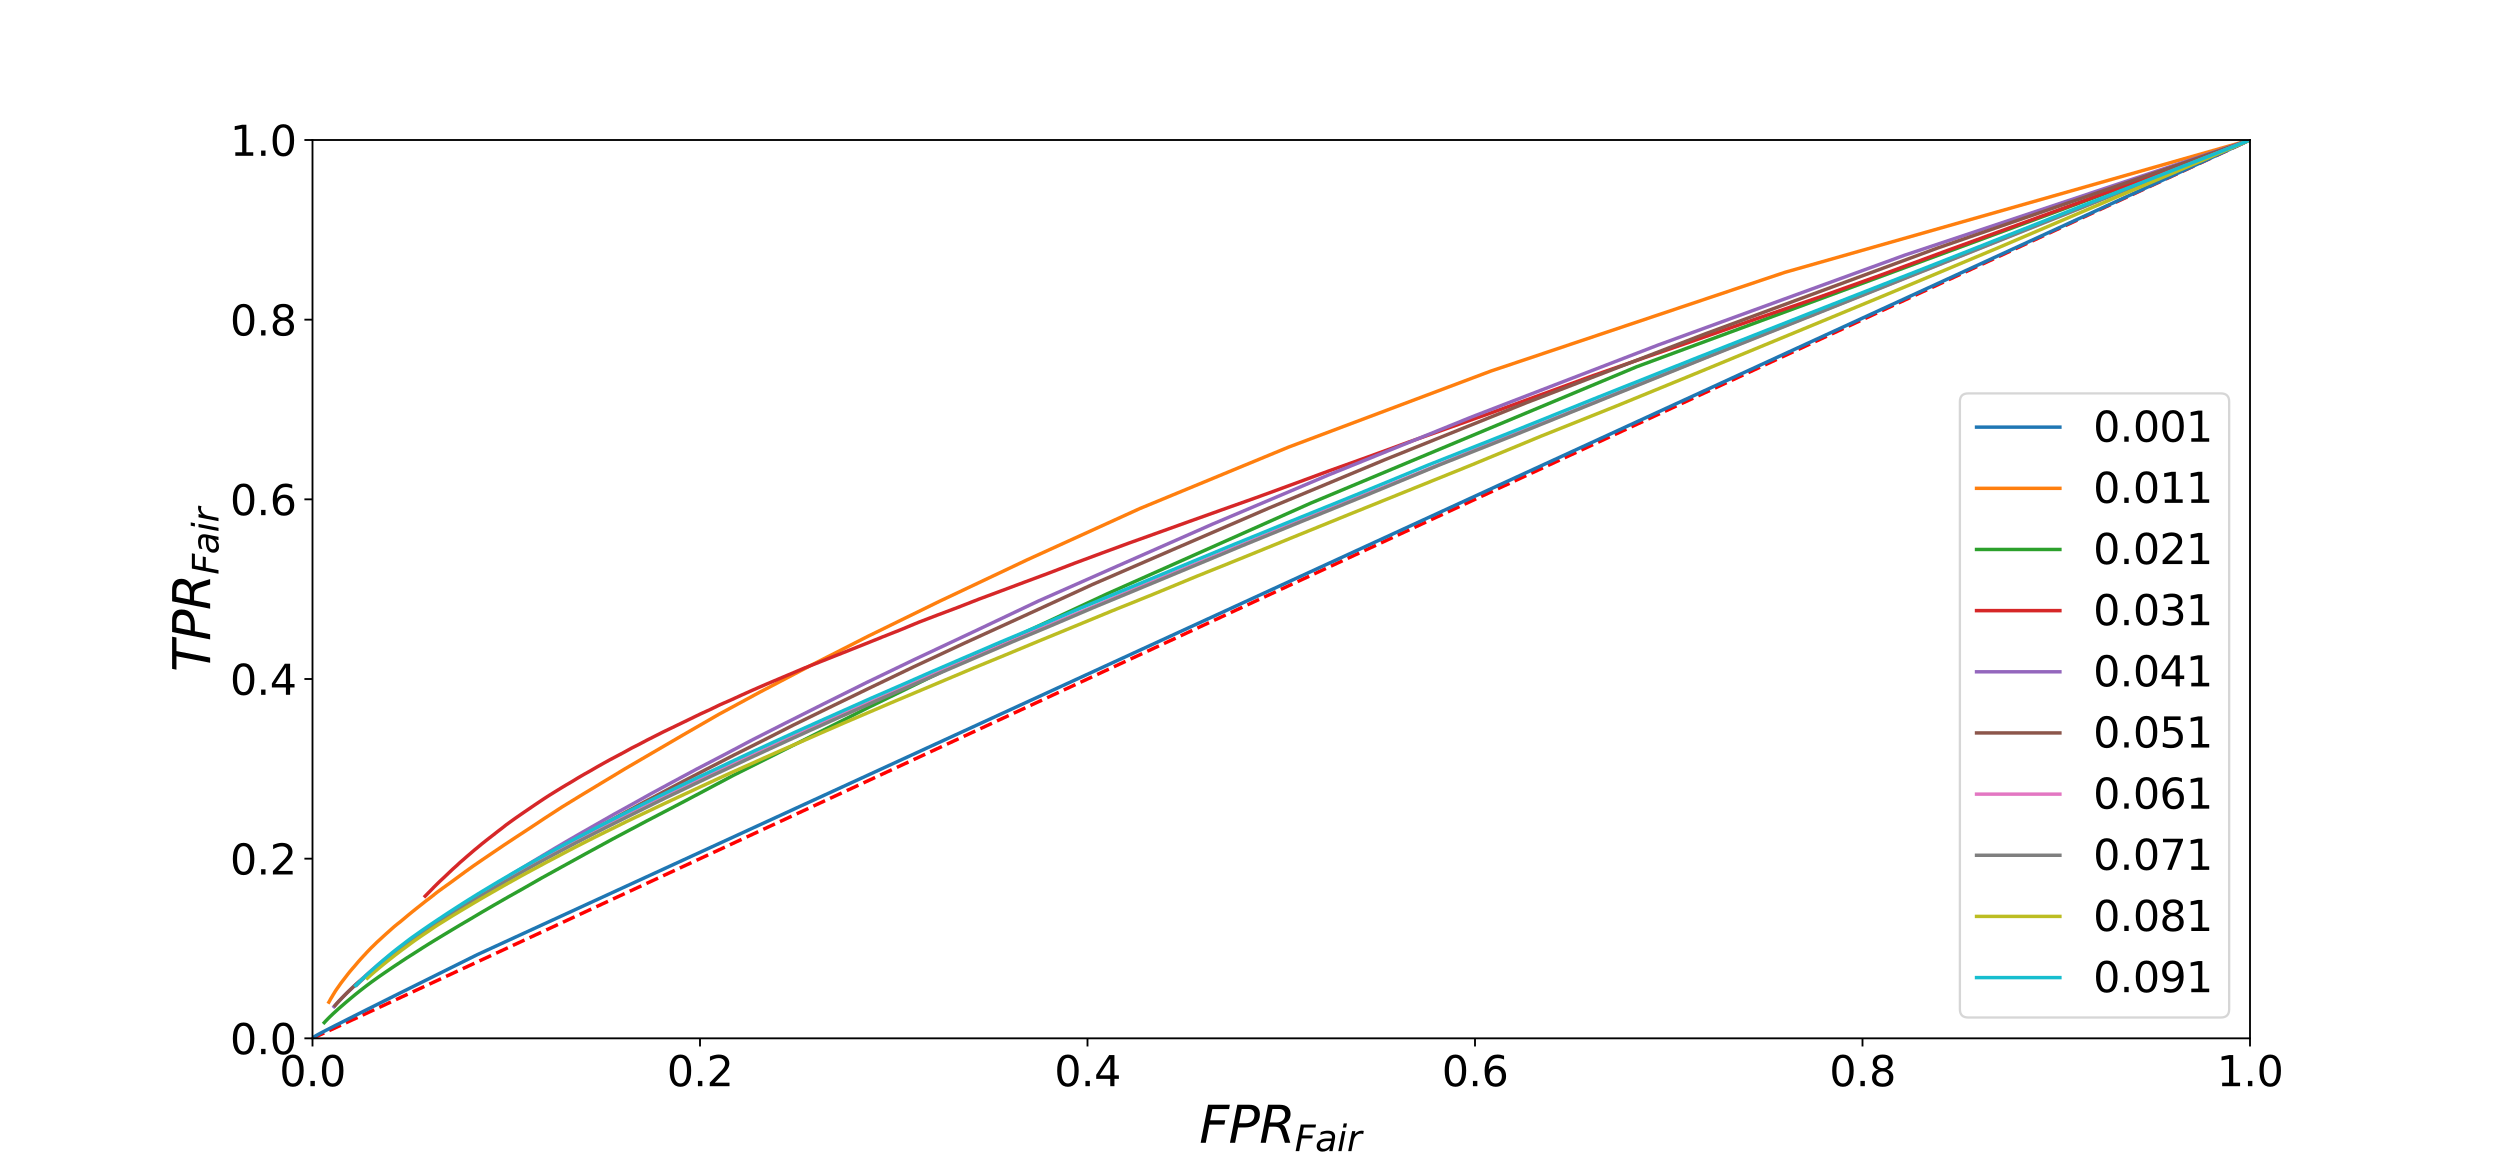 <?xml version="1.0" encoding="utf-8" standalone="no"?>
<!DOCTYPE svg PUBLIC "-//W3C//DTD SVG 1.1//EN"
  "http://www.w3.org/Graphics/SVG/1.1/DTD/svg11.dtd">
<svg height="504pt" version="1.1" viewBox="0 0 1080 504" width="1080pt" xmlns="http://www.w3.org/2000/svg" xmlns:xlink="http://www.w3.org/1999/xlink">
 <defs>
  <style type="text/css">*{stroke-linecap:butt;stroke-linejoin:round;}</style>
 </defs>
 <g id="figure_1">
  <g id="patch_1">
   <path d="M 0 504 
L 1080 504 
L 1080 0 
L 0 0 
z
" style="fill:#ffffff;"/>
  </g>
  <g id="axes_1">
   <g id="patch_2">
    <path d="M 135 448.56 
L 972 448.56 
L 972 60.48 
L 135 60.48 
z
" style="fill:#ffffff;"/>
   </g>
   <g id="matplotlib.axis_1">
    <g id="xtick_1">
     <g id="line2d_1">
      <defs>
       <path d="M 0 0 
L 0 3.5 
" id="me660eaca2d" style="stroke:#000000;stroke-width:0.8;"/>
      </defs>
      <g>
       <use style="stroke:#000000;stroke-width:0.8;" x="135" xlink:href="#me660eaca2d" y="448.56"/>
      </g>
     </g>
     <g id="text_1">
      <!-- 0.0 -->
      <g transform="translate(120.687 469.237)scale(0.18 -0.18)">
       <defs>
        <path d="M 2034 4250 
Q 1547 4250 1301 3770 
Q 1056 3291 1056 2328 
Q 1056 1369 1301 889 
Q 1547 409 2034 409 
Q 2525 409 2770 889 
Q 3016 1369 3016 2328 
Q 3016 3291 2770 3770 
Q 2525 4250 2034 4250 
z
M 2034 4750 
Q 2819 4750 3233 4129 
Q 3647 3509 3647 2328 
Q 3647 1150 3233 529 
Q 2819 -91 2034 -91 
Q 1250 -91 836 529 
Q 422 1150 422 2328 
Q 422 3509 836 4129 
Q 1250 4750 2034 4750 
z
" id="DejaVuSans-30" transform="scale(0.016)"/>
        <path d="M 684 794 
L 1344 794 
L 1344 0 
L 684 0 
L 684 794 
z
" id="DejaVuSans-2e" transform="scale(0.016)"/>
       </defs>
       <use xlink:href="#DejaVuSans-30"/>
       <use x="63.623" xlink:href="#DejaVuSans-2e"/>
       <use x="95.41" xlink:href="#DejaVuSans-30"/>
      </g>
     </g>
    </g>
    <g id="xtick_2">
     <g id="line2d_2">
      <g>
       <use style="stroke:#000000;stroke-width:0.8;" x="302.4" xlink:href="#me660eaca2d" y="448.56"/>
      </g>
     </g>
     <g id="text_2">
      <!-- 0.2 -->
      <g transform="translate(288.087 469.237)scale(0.18 -0.18)">
       <defs>
        <path d="M 1228 531 
L 3431 531 
L 3431 0 
L 469 0 
L 469 531 
Q 828 903 1448 1529 
Q 2069 2156 2228 2338 
Q 2531 2678 2651 2914 
Q 2772 3150 2772 3378 
Q 2772 3750 2511 3984 
Q 2250 4219 1831 4219 
Q 1534 4219 1204 4116 
Q 875 4013 500 3803 
L 500 4441 
Q 881 4594 1212 4672 
Q 1544 4750 1819 4750 
Q 2544 4750 2975 4387 
Q 3406 4025 3406 3419 
Q 3406 3131 3298 2873 
Q 3191 2616 2906 2266 
Q 2828 2175 2409 1742 
Q 1991 1309 1228 531 
z
" id="DejaVuSans-32" transform="scale(0.016)"/>
       </defs>
       <use xlink:href="#DejaVuSans-30"/>
       <use x="63.623" xlink:href="#DejaVuSans-2e"/>
       <use x="95.41" xlink:href="#DejaVuSans-32"/>
      </g>
     </g>
    </g>
    <g id="xtick_3">
     <g id="line2d_3">
      <g>
       <use style="stroke:#000000;stroke-width:0.8;" x="469.8" xlink:href="#me660eaca2d" y="448.56"/>
      </g>
     </g>
     <g id="text_3">
      <!-- 0.4 -->
      <g transform="translate(455.487 469.237)scale(0.18 -0.18)">
       <defs>
        <path d="M 2419 4116 
L 825 1625 
L 2419 1625 
L 2419 4116 
z
M 2253 4666 
L 3047 4666 
L 3047 1625 
L 3713 1625 
L 3713 1100 
L 3047 1100 
L 3047 0 
L 2419 0 
L 2419 1100 
L 313 1100 
L 313 1709 
L 2253 4666 
z
" id="DejaVuSans-34" transform="scale(0.016)"/>
       </defs>
       <use xlink:href="#DejaVuSans-30"/>
       <use x="63.623" xlink:href="#DejaVuSans-2e"/>
       <use x="95.41" xlink:href="#DejaVuSans-34"/>
      </g>
     </g>
    </g>
    <g id="xtick_4">
     <g id="line2d_4">
      <g>
       <use style="stroke:#000000;stroke-width:0.8;" x="637.2" xlink:href="#me660eaca2d" y="448.56"/>
      </g>
     </g>
     <g id="text_4">
      <!-- 0.6 -->
      <g transform="translate(622.887 469.237)scale(0.18 -0.18)">
       <defs>
        <path d="M 2113 2584 
Q 1688 2584 1439 2293 
Q 1191 2003 1191 1497 
Q 1191 994 1439 701 
Q 1688 409 2113 409 
Q 2538 409 2786 701 
Q 3034 994 3034 1497 
Q 3034 2003 2786 2293 
Q 2538 2584 2113 2584 
z
M 3366 4563 
L 3366 3988 
Q 3128 4100 2886 4159 
Q 2644 4219 2406 4219 
Q 1781 4219 1451 3797 
Q 1122 3375 1075 2522 
Q 1259 2794 1537 2939 
Q 1816 3084 2150 3084 
Q 2853 3084 3261 2657 
Q 3669 2231 3669 1497 
Q 3669 778 3244 343 
Q 2819 -91 2113 -91 
Q 1303 -91 875 529 
Q 447 1150 447 2328 
Q 447 3434 972 4092 
Q 1497 4750 2381 4750 
Q 2619 4750 2861 4703 
Q 3103 4656 3366 4563 
z
" id="DejaVuSans-36" transform="scale(0.016)"/>
       </defs>
       <use xlink:href="#DejaVuSans-30"/>
       <use x="63.623" xlink:href="#DejaVuSans-2e"/>
       <use x="95.41" xlink:href="#DejaVuSans-36"/>
      </g>
     </g>
    </g>
    <g id="xtick_5">
     <g id="line2d_5">
      <g>
       <use style="stroke:#000000;stroke-width:0.8;" x="804.6" xlink:href="#me660eaca2d" y="448.56"/>
      </g>
     </g>
     <g id="text_5">
      <!-- 0.8 -->
      <g transform="translate(790.287 469.237)scale(0.18 -0.18)">
       <defs>
        <path d="M 2034 2216 
Q 1584 2216 1326 1975 
Q 1069 1734 1069 1313 
Q 1069 891 1326 650 
Q 1584 409 2034 409 
Q 2484 409 2743 651 
Q 3003 894 3003 1313 
Q 3003 1734 2745 1975 
Q 2488 2216 2034 2216 
z
M 1403 2484 
Q 997 2584 770 2862 
Q 544 3141 544 3541 
Q 544 4100 942 4425 
Q 1341 4750 2034 4750 
Q 2731 4750 3128 4425 
Q 3525 4100 3525 3541 
Q 3525 3141 3298 2862 
Q 3072 2584 2669 2484 
Q 3125 2378 3379 2068 
Q 3634 1759 3634 1313 
Q 3634 634 3220 271 
Q 2806 -91 2034 -91 
Q 1263 -91 848 271 
Q 434 634 434 1313 
Q 434 1759 690 2068 
Q 947 2378 1403 2484 
z
M 1172 3481 
Q 1172 3119 1398 2916 
Q 1625 2713 2034 2713 
Q 2441 2713 2670 2916 
Q 2900 3119 2900 3481 
Q 2900 3844 2670 4047 
Q 2441 4250 2034 4250 
Q 1625 4250 1398 4047 
Q 1172 3844 1172 3481 
z
" id="DejaVuSans-38" transform="scale(0.016)"/>
       </defs>
       <use xlink:href="#DejaVuSans-30"/>
       <use x="63.623" xlink:href="#DejaVuSans-2e"/>
       <use x="95.41" xlink:href="#DejaVuSans-38"/>
      </g>
     </g>
    </g>
    <g id="xtick_6">
     <g id="line2d_6">
      <g>
       <use style="stroke:#000000;stroke-width:0.8;" x="972" xlink:href="#me660eaca2d" y="448.56"/>
      </g>
     </g>
     <g id="text_6">
      <!-- 1.0 -->
      <g transform="translate(957.687 469.237)scale(0.18 -0.18)">
       <defs>
        <path d="M 794 531 
L 1825 531 
L 1825 4091 
L 703 3866 
L 703 4441 
L 1819 4666 
L 2450 4666 
L 2450 531 
L 3481 531 
L 3481 0 
L 794 0 
L 794 531 
z
" id="DejaVuSans-31" transform="scale(0.016)"/>
       </defs>
       <use xlink:href="#DejaVuSans-31"/>
       <use x="63.623" xlink:href="#DejaVuSans-2e"/>
       <use x="95.41" xlink:href="#DejaVuSans-30"/>
      </g>
     </g>
    </g>
    <g id="text_7">
     <!-- $FPR_{Fair}$ -->
     <g transform="translate(518.08 493.697)scale(0.22 -0.22)">
      <defs>
       <path d="M 1081 4666 
L 3756 4666 
L 3653 4134 
L 1606 4134 
L 1338 2759 
L 3188 2759 
L 3084 2228 
L 1234 2228 
L 800 0 
L 172 0 
L 1081 4666 
z
" id="DejaVuSans-Oblique-46" transform="scale(0.016)"/>
       <path d="M 1081 4666 
L 2541 4666 
Q 3178 4666 3512 4369 
Q 3847 4072 3847 3500 
Q 3847 2731 3353 2303 
Q 2859 1875 1966 1875 
L 1172 1875 
L 806 0 
L 172 0 
L 1081 4666 
z
M 1613 4147 
L 1275 2394 
L 2069 2394 
Q 2606 2394 2893 2669 
Q 3181 2944 3181 3456 
Q 3181 3784 2986 3965 
Q 2791 4147 2438 4147 
L 1613 4147 
z
" id="DejaVuSans-Oblique-50" transform="scale(0.016)"/>
       <path d="M 1613 4147 
L 1294 2491 
L 2106 2491 
Q 2584 2491 2879 2755 
Q 3175 3019 3175 3444 
Q 3175 3784 2976 3965 
Q 2778 4147 2406 4147 
L 1613 4147 
z
M 2772 2241 
Q 2972 2194 3105 2009 
Q 3238 1825 3413 1275 
L 3809 0 
L 3144 0 
L 2778 1197 
Q 2638 1659 2453 1815 
Q 2269 1972 1888 1972 
L 1191 1972 
L 806 0 
L 172 0 
L 1081 4666 
L 2503 4666 
Q 3150 4666 3495 4373 
Q 3841 4081 3841 3531 
Q 3841 3044 3547 2687 
Q 3253 2331 2772 2241 
z
" id="DejaVuSans-Oblique-52" transform="scale(0.016)"/>
       <path d="M 3438 1997 
L 3047 0 
L 2472 0 
L 2578 531 
Q 2325 219 2001 64 
Q 1678 -91 1281 -91 
Q 834 -91 548 182 
Q 263 456 263 884 
Q 263 1497 752 1853 
Q 1241 2209 2100 2209 
L 2900 2209 
L 2931 2363 
Q 2938 2388 2941 2417 
Q 2944 2447 2944 2509 
Q 2944 2788 2717 2942 
Q 2491 3097 2081 3097 
Q 1800 3097 1504 3025 
Q 1209 2953 897 2809 
L 997 3341 
Q 1322 3463 1633 3523 
Q 1944 3584 2234 3584 
Q 2853 3584 3176 3315 
Q 3500 3047 3500 2534 
Q 3500 2431 3484 2292 
Q 3469 2153 3438 1997 
z
M 2816 1759 
L 2241 1759 
Q 1534 1759 1195 1570 
Q 856 1381 856 984 
Q 856 709 1029 553 
Q 1203 397 1509 397 
Q 1978 397 2328 733 
Q 2678 1069 2791 1631 
L 2816 1759 
z
" id="DejaVuSans-Oblique-61" transform="scale(0.016)"/>
       <path d="M 1172 4863 
L 1747 4863 
L 1606 4134 
L 1031 4134 
L 1172 4863 
z
M 909 3500 
L 1484 3500 
L 800 0 
L 225 0 
L 909 3500 
z
" id="DejaVuSans-Oblique-69" transform="scale(0.016)"/>
       <path d="M 2853 2969 
Q 2766 3016 2653 3041 
Q 2541 3066 2413 3066 
Q 1953 3066 1609 2717 
Q 1266 2369 1153 1784 
L 800 0 
L 225 0 
L 909 3500 
L 1484 3500 
L 1375 2956 
Q 1603 3259 1920 3421 
Q 2238 3584 2597 3584 
Q 2691 3584 2781 3573 
Q 2872 3563 2963 3538 
L 2853 2969 
z
" id="DejaVuSans-Oblique-72" transform="scale(0.016)"/>
      </defs>
      <use transform="translate(0 0.094)" xlink:href="#DejaVuSans-Oblique-46"/>
      <use transform="translate(57.52 0.094)" xlink:href="#DejaVuSans-Oblique-50"/>
      <use transform="translate(117.822 0.094)" xlink:href="#DejaVuSans-Oblique-52"/>
      <use transform="translate(187.305 -16.312)scale(0.7)" xlink:href="#DejaVuSans-Oblique-46"/>
      <use transform="translate(227.568 -16.312)scale(0.7)" xlink:href="#DejaVuSans-Oblique-61"/>
      <use transform="translate(270.464 -16.312)scale(0.7)" xlink:href="#DejaVuSans-Oblique-69"/>
      <use transform="translate(289.912 -16.312)scale(0.7)" xlink:href="#DejaVuSans-Oblique-72"/>
     </g>
    </g>
   </g>
   <g id="matplotlib.axis_2">
    <g id="ytick_1">
     <g id="line2d_7">
      <defs>
       <path d="M 0 0 
L -3.5 0 
" id="m55bb6b200e" style="stroke:#000000;stroke-width:0.8;"/>
      </defs>
      <g>
       <use style="stroke:#000000;stroke-width:0.8;" x="135" xlink:href="#m55bb6b200e" y="448.56"/>
      </g>
     </g>
     <g id="text_8">
      <!-- 0.0 -->
      <g transform="translate(99.374 455.399)scale(0.18 -0.18)">
       <use xlink:href="#DejaVuSans-30"/>
       <use x="63.623" xlink:href="#DejaVuSans-2e"/>
       <use x="95.41" xlink:href="#DejaVuSans-30"/>
      </g>
     </g>
    </g>
    <g id="ytick_2">
     <g id="line2d_8">
      <g>
       <use style="stroke:#000000;stroke-width:0.8;" x="135" xlink:href="#m55bb6b200e" y="370.944"/>
      </g>
     </g>
     <g id="text_9">
      <!-- 0.2 -->
      <g transform="translate(99.374 377.783)scale(0.18 -0.18)">
       <use xlink:href="#DejaVuSans-30"/>
       <use x="63.623" xlink:href="#DejaVuSans-2e"/>
       <use x="95.41" xlink:href="#DejaVuSans-32"/>
      </g>
     </g>
    </g>
    <g id="ytick_3">
     <g id="line2d_9">
      <g>
       <use style="stroke:#000000;stroke-width:0.8;" x="135" xlink:href="#m55bb6b200e" y="293.328"/>
      </g>
     </g>
     <g id="text_10">
      <!-- 0.4 -->
      <g transform="translate(99.374 300.167)scale(0.18 -0.18)">
       <use xlink:href="#DejaVuSans-30"/>
       <use x="63.623" xlink:href="#DejaVuSans-2e"/>
       <use x="95.41" xlink:href="#DejaVuSans-34"/>
      </g>
     </g>
    </g>
    <g id="ytick_4">
     <g id="line2d_10">
      <g>
       <use style="stroke:#000000;stroke-width:0.8;" x="135" xlink:href="#m55bb6b200e" y="215.712"/>
      </g>
     </g>
     <g id="text_11">
      <!-- 0.6 -->
      <g transform="translate(99.374 222.551)scale(0.18 -0.18)">
       <use xlink:href="#DejaVuSans-30"/>
       <use x="63.623" xlink:href="#DejaVuSans-2e"/>
       <use x="95.41" xlink:href="#DejaVuSans-36"/>
      </g>
     </g>
    </g>
    <g id="ytick_5">
     <g id="line2d_11">
      <g>
       <use style="stroke:#000000;stroke-width:0.8;" x="135" xlink:href="#m55bb6b200e" y="138.096"/>
      </g>
     </g>
     <g id="text_12">
      <!-- 0.8 -->
      <g transform="translate(99.374 144.935)scale(0.18 -0.18)">
       <use xlink:href="#DejaVuSans-30"/>
       <use x="63.623" xlink:href="#DejaVuSans-2e"/>
       <use x="95.41" xlink:href="#DejaVuSans-38"/>
      </g>
     </g>
    </g>
    <g id="ytick_6">
     <g id="line2d_12">
      <g>
       <use style="stroke:#000000;stroke-width:0.8;" x="135" xlink:href="#m55bb6b200e" y="60.48"/>
      </g>
     </g>
     <g id="text_13">
      <!-- 1.0 -->
      <g transform="translate(99.374 67.319)scale(0.18 -0.18)">
       <use xlink:href="#DejaVuSans-31"/>
       <use x="63.623" xlink:href="#DejaVuSans-2e"/>
       <use x="95.41" xlink:href="#DejaVuSans-30"/>
      </g>
     </g>
    </g>
    <g id="text_14">
     <!-- $TPR_{Fair}$ -->
     <g transform="translate(90.799 290.27)rotate(-90)scale(0.22 -0.22)">
      <defs>
       <path d="M 378 4666 
L 4325 4666 
L 4225 4134 
L 2559 4134 
L 1759 0 
L 1125 0 
L 1925 4134 
L 275 4134 
L 378 4666 
z
" id="DejaVuSans-Oblique-54" transform="scale(0.016)"/>
      </defs>
      <use transform="translate(0 0.094)" xlink:href="#DejaVuSans-Oblique-54"/>
      <use transform="translate(61.084 0.094)" xlink:href="#DejaVuSans-Oblique-50"/>
      <use transform="translate(121.387 0.094)" xlink:href="#DejaVuSans-Oblique-52"/>
      <use transform="translate(190.869 -16.312)scale(0.7)" xlink:href="#DejaVuSans-Oblique-46"/>
      <use transform="translate(231.133 -16.312)scale(0.7)" xlink:href="#DejaVuSans-Oblique-61"/>
      <use transform="translate(274.028 -16.312)scale(0.7)" xlink:href="#DejaVuSans-Oblique-69"/>
      <use transform="translate(293.477 -16.312)scale(0.7)" xlink:href="#DejaVuSans-Oblique-72"/>
     </g>
    </g>
   </g>
   <g id="line2d_13">
    <path clip-path="url(#p2a96c76894)" d="M 135 448.56 
L 972 60.48 
" style="fill:none;stroke:#ff0000;stroke-dasharray:5.55,2.4;stroke-dashoffset:0;stroke-width:1.5;"/>
   </g>
   <g id="line2d_14">
    <path clip-path="url(#p2a96c76894)" d="M 972 60.48 
L 206.267 412.37 
L 171.493 429.642 
L 159.243 435.767 
L 152.967 438.922 
L 149.15 440.856 
L 146.611 442.155 
L 144.779 443.056 
L 143.414 443.773 
L 142.359 444.312 
L 141.505 444.75 
L 140.802 445.114 
L 140.221 445.42 
L 139.727 445.669 
L 139.313 445.884 
L 138.958 446.071 
L 138.648 446.236 
L 138.371 446.392 
L 138.125 446.52 
L 137.912 446.636 
L 137.718 446.738 
L 137.546 446.831 
L 137.39 446.915 
L 137.25 446.996 
L 137.126 447.065 
L 137.011 447.133 
L 136.906 447.191 
L 136.808 447.246 
L 136.717 447.297 
L 136.637 447.345 
L 136.558 447.39 
L 136.488 447.433 
L 136.422 447.474 
L 136.359 447.512 
L 136.301 447.546 
L 136.247 447.578 
L 136.197 447.607 
L 136.149 447.636 
L 136.107 447.663 
L 136.067 447.689 
L 136.029 447.714 
L 135.991 447.739 
L 135.958 447.76 
L 135.926 447.784 
L 135.896 447.808 
L 135.867 447.828 
L 135.838 447.847 
L 135.812 447.865 
L 135.787 447.882 
L 135.764 447.901 
L 135.742 447.918 
L 135.72 447.934 
L 135.699 447.954 
L 135.68 447.968 
L 135.662 447.982 
L 135.644 447.996 
L 135.628 448.011 
L 135.612 448.023 
L 135.597 448.036 
L 135.581 448.046 
L 135.565 448.057 
L 135.551 448.068 
L 135.537 448.078 
L 135.524 448.088 
L 135.511 448.099 
L 135.5 448.107 
L 135.489 448.118 
L 135.477 448.128 
L 135.465 448.136 
L 135.455 448.143 
L 135.446 448.151 
L 135.436 448.159 
L 135.426 448.168 
L 135.415 448.175 
L 135.407 448.183 
L 135.398 448.19 
L 135.387 448.197 
L 135.378 448.203 
L 135.369 448.21 
L 135.36 448.217 
L 135.351 448.224 
L 135.341 448.231 
L 135.331 448.236 
L 135.321 448.242 
L 135.312 448.247 
L 135.302 448.254 
L 135.295 448.259 
L 135.288 448.264 
L 135.28 448.271 
L 135.273 448.276 
L 135.265 448.282 
L 135.257 448.288 
L 135.25 448.295 
L 135.242 448.3 
L 135.237 448.305 
L 135.231 448.31 
L 135.224 448.315 
L 135.218 448.322 
L 135.212 448.328 
L 135.206 448.335 
L 135.201 448.34 
" style="fill:none;stroke:#1f77b4;stroke-linecap:square;stroke-width:1.5;"/>
   </g>
   <g id="line2d_15">
    <path clip-path="url(#p2a96c76894)" d="M 972 60.48 
L 771.066 117.651 
L 644.084 160.293 
L 556.658 193.153 
L 492.421 219.689 
L 443.762 241.827 
L 405.729 259.825 
L 374.933 274.892 
L 349.647 287.779 
L 328.407 298.915 
L 310.461 308.632 
L 295.121 317.478 
L 281.831 325.225 
L 270.176 332.019 
L 259.912 338.211 
L 250.864 343.674 
L 242.76 348.644 
L 235.534 353.335 
L 229.067 357.629 
L 223.15 361.5 
L 217.792 365.036 
L 212.989 368.292 
L 208.582 371.27 
L 204.519 374.072 
L 200.797 376.732 
L 197.381 379.243 
L 194.248 381.546 
L 191.344 383.611 
L 188.695 385.552 
L 186.241 387.523 
L 183.918 389.274 
L 181.785 390.965 
L 179.772 392.556 
L 177.934 394.037 
L 176.196 395.461 
L 174.571 396.832 
L 173.063 398.093 
L 171.616 399.224 
L 170.265 400.338 
L 169.015 401.446 
L 167.84 402.501 
L 166.718 403.496 
L 165.675 404.448 
L 164.683 405.362 
L 163.733 406.234 
L 162.821 407.061 
L 161.972 407.908 
L 161.165 408.695 
L 160.382 409.443 
L 159.66 410.189 
L 158.971 410.906 
L 158.292 411.617 
L 157.655 412.339 
L 157.041 412.968 
L 156.466 413.607 
L 155.885 414.232 
L 155.355 414.837 
L 154.844 415.405 
L 154.346 415.993 
L 153.865 416.566 
L 153.401 417.112 
L 152.959 417.632 
L 152.5 418.14 
L 152.076 418.635 
L 151.663 419.128 
L 151.253 419.607 
L 150.859 420.099 
L 150.479 420.57 
L 150.105 421.04 
L 149.758 421.509 
L 149.419 421.94 
L 149.089 422.363 
L 148.764 422.798 
L 148.443 423.204 
L 148.124 423.615 
L 147.816 424.014 
L 147.519 424.415 
L 147.23 424.79 
L 146.945 425.197 
L 146.675 425.585 
L 146.409 425.958 
L 146.151 426.341 
L 145.888 426.69 
L 145.633 427.053 
L 145.39 427.407 
L 145.152 427.749 
L 144.918 428.112 
L 144.695 428.463 
L 144.484 428.826 
L 144.26 429.19 
L 144.045 429.536 
L 143.846 429.855 
L 143.648 430.213 
L 143.435 430.568 
L 143.231 430.894 
L 143.026 431.223 
L 142.83 431.56 
L 142.647 431.894 
L 142.464 432.257 
L 142.266 432.614 
L 142.078 432.933 
" style="fill:none;stroke:#ff7f0e;stroke-linecap:square;stroke-width:1.5;"/>
   </g>
   <g id="line2d_16">
    <path clip-path="url(#p2a96c76894)" d="M 972 60.48 
L 707.128 158.402 
L 566.227 217.355 
L 478.383 256.482 
L 418.53 284.462 
L 375.224 305.592 
L 342.412 322.109 
L 316.708 335.008 
L 296.05 345.963 
L 279.117 354.794 
L 264.961 362.305 
L 253.016 368.812 
L 242.795 374.437 
L 233.947 379.319 
L 226.23 383.734 
L 219.428 387.555 
L 213.405 391.01 
L 208.042 394.13 
L 203.274 396.969 
L 198.931 399.514 
L 195.004 401.863 
L 191.476 403.986 
L 188.264 405.929 
L 185.311 407.742 
L 182.616 409.431 
L 180.151 411.02 
L 177.881 412.468 
L 175.798 413.781 
L 173.894 415.044 
L 172.112 416.229 
L 170.444 417.327 
L 168.915 418.364 
L 167.469 419.349 
L 166.139 420.251 
L 164.9 421.107 
L 163.732 421.917 
L 162.643 422.69 
L 161.626 423.413 
L 160.662 424.101 
L 159.764 424.772 
L 158.916 425.402 
L 158.107 426.01 
L 157.349 426.593 
L 156.636 427.147 
L 155.953 427.679 
L 155.299 428.183 
L 154.69 428.683 
L 154.1 429.144 
L 153.533 429.598 
L 153.009 430.032 
L 152.504 430.447 
L 152.013 430.854 
L 151.543 431.253 
L 151.092 431.621 
L 150.672 431.99 
L 150.25 432.33 
L 149.856 432.669 
L 149.475 432.988 
L 149.1 433.308 
L 148.741 433.623 
L 148.393 433.925 
L 148.066 434.217 
L 147.736 434.499 
L 147.421 434.766 
L 147.117 435.032 
L 146.81 435.292 
L 146.524 435.546 
L 146.242 435.796 
L 145.97 436.035 
L 145.718 436.27 
L 145.469 436.497 
L 145.221 436.723 
L 144.979 436.952 
L 144.742 437.166 
L 144.511 437.375 
L 144.279 437.582 
L 144.062 437.78 
L 143.849 437.975 
L 143.642 438.179 
L 143.441 438.367 
L 143.244 438.558 
L 143.054 438.745 
L 142.863 438.918 
L 142.676 439.092 
L 142.502 439.264 
L 142.33 439.432 
L 142.162 439.605 
L 141.992 439.771 
L 141.832 439.937 
L 141.674 440.095 
L 141.517 440.259 
L 141.37 440.411 
L 141.217 440.57 
L 141.064 440.727 
L 140.918 440.878 
L 140.774 441.025 
L 140.63 441.175 
L 140.494 441.325 
L 140.359 441.478 
L 140.216 441.634 
L 140.085 441.775 
" style="fill:none;stroke:#2ca02c;stroke-linecap:square;stroke-width:1.5;"/>
   </g>
   <g id="line2d_17">
    <path clip-path="url(#p2a96c76894)" d="M 972 60.48 
L 936.578 73.538 
L 903.151 85.66 
L 871.338 97.259 
L 841.105 108.259 
L 812.321 118.905 
L 784.984 128.702 
L 759.056 137.614 
L 734.422 146.23 
L 710.719 154.414 
L 688.208 162.264 
L 666.814 170.101 
L 646.339 177.564 
L 626.901 184.459 
L 608.335 191.052 
L 590.599 197.53 
L 573.805 203.537 
L 557.752 209.47 
L 542.57 215.015 
L 527.834 220.246 
L 513.787 225.266 
L 500.451 230.055 
L 487.718 234.611 
L 475.624 239.067 
L 464.129 243.339 
L 453.051 247.595 
L 442.452 251.539 
L 432.451 255.287 
L 422.93 258.816 
L 413.814 262.385 
L 405.064 265.674 
L 396.79 268.846 
L 388.806 272.165 
L 381.224 275.16 
L 373.969 278.086 
L 366.98 280.874 
L 360.314 283.522 
L 353.884 286.073 
L 347.701 288.518 
L 341.881 290.983 
L 336.255 293.363 
L 330.789 295.678 
L 325.577 297.945 
L 320.652 300.145 
L 315.883 302.337 
L 311.212 304.373 
L 306.844 306.493 
L 302.495 308.47 
L 298.328 310.501 
L 294.353 312.425 
L 290.422 314.323 
L 286.647 316.127 
L 283.055 317.947 
L 279.518 319.729 
L 276.148 321.525 
L 272.808 323.202 
L 269.691 324.934 
L 266.567 326.589 
L 263.516 328.198 
L 260.614 329.806 
L 257.757 331.415 
L 255.044 332.999 
L 252.29 334.533 
L 249.679 336.059 
L 247.094 337.647 
L 244.525 339.144 
L 242.059 340.632 
L 239.642 342.122 
L 237.318 343.562 
L 235.075 345.015 
L 232.875 346.479 
L 230.691 347.95 
L 228.595 349.383 
L 226.509 350.801 
L 224.463 352.208 
L 222.477 353.592 
L 220.516 354.999 
L 218.638 356.362 
L 216.82 357.81 
L 214.997 359.195 
L 213.211 360.607 
L 211.436 361.974 
L 209.714 363.328 
L 208.001 364.69 
L 206.416 366.019 
L 204.813 367.328 
L 203.235 368.693 
L 201.673 370.025 
L 200.185 371.338 
L 198.689 372.623 
L 197.217 374.006 
L 195.797 375.267 
L 194.353 376.628 
L 192.928 377.993 
L 191.556 379.29 
L 190.185 380.559 
L 188.825 381.886 
L 187.538 383.157 
L 186.253 384.491 
L 184.916 385.851 
L 183.663 387.131 
" style="fill:none;stroke:#d62728;stroke-linecap:square;stroke-width:1.5;"/>
   </g>
   <g id="line2d_18">
    <path clip-path="url(#p2a96c76894)" d="M 972 60.48 
L 822.733 110.267 
L 716.285 149.061 
L 636.098 179.983 
L 573.681 205.282 
L 523.698 226.466 
L 482.787 244.512 
L 448.765 259.56 
L 420.09 273.145 
L 395.562 284.657 
L 374.367 294.85 
L 355.887 304.039 
L 339.632 312.211 
L 325.255 319.493 
L 312.484 326.247 
L 300.991 332.222 
L 290.694 337.758 
L 281.319 342.834 
L 272.889 347.539 
L 265.155 351.807 
L 258.096 355.836 
L 251.629 359.52 
L 245.666 362.952 
L 240.163 366.185 
L 235.065 369.22 
L 230.359 372.064 
L 225.99 374.712 
L 221.926 377.149 
L 218.151 379.484 
L 214.622 381.704 
L 211.284 383.783 
L 208.194 385.78 
L 205.244 387.67 
L 202.517 389.437 
L 199.929 391.12 
L 197.476 392.716 
L 195.193 394.247 
L 193.014 395.689 
L 190.957 397.075 
L 189.026 398.413 
L 187.17 399.678 
L 185.394 400.912 
L 183.719 402.094 
L 182.127 403.222 
L 180.601 404.308 
L 179.14 405.354 
L 177.765 406.369 
L 176.43 407.322 
L 175.157 408.274 
L 173.945 409.169 
L 172.756 410.033 
L 171.625 410.876 
L 170.543 411.697 
L 169.493 412.473 
L 168.496 413.251 
L 167.531 413.987 
L 166.61 414.707 
L 165.702 415.401 
L 164.817 416.076 
L 163.992 416.733 
L 163.178 417.378 
L 162.4 418.013 
L 161.627 418.623 
L 160.893 419.198 
L 160.178 419.792 
L 159.476 420.348 
L 158.8 420.904 
L 158.144 421.453 
L 157.518 421.976 
L 156.911 422.494 
L 156.32 423.004 
L 155.747 423.509 
L 155.196 424.006 
L 154.649 424.489 
L 154.113 424.954 
L 153.599 425.411 
L 153.097 425.86 
L 152.619 426.293 
L 152.156 426.747 
L 151.701 427.183 
L 151.254 427.616 
L 150.817 428.033 
L 150.395 428.441 
L 149.982 428.843 
L 149.59 429.235 
L 149.198 429.624 
L 148.819 430.01 
L 148.448 430.38 
L 148.089 430.755 
L 147.735 431.106 
L 147.393 431.483 
L 147.059 431.825 
L 146.72 432.182 
L 146.391 432.534 
L 146.075 432.873 
L 145.761 433.201 
L 145.458 433.539 
L 145.164 433.869 
L 144.878 434.204 
L 144.588 434.547 
L 144.309 434.868 
" style="fill:none;stroke:#9467bd;stroke-linecap:square;stroke-width:1.5;"/>
   </g>
   <g id="line2d_19">
    <path clip-path="url(#p2a96c76894)" d="M 972 60.48 
L 836.977 107.168 
L 736.911 144.121 
L 659.531 173.931 
L 598.078 198.669 
L 548.089 219.528 
L 506.737 237.404 
L 471.955 252.493 
L 442.366 266.085 
L 416.864 277.732 
L 394.668 288.09 
L 375.223 297.425 
L 358.029 305.761 
L 342.749 313.226 
L 329.127 320.142 
L 316.82 326.303 
L 305.729 332.024 
L 295.614 337.283 
L 286.479 342.145 
L 278.087 346.591 
L 270.409 350.758 
L 263.366 354.607 
L 256.87 358.19 
L 250.85 361.578 
L 245.262 364.745 
L 240.093 367.713 
L 235.291 370.499 
L 230.805 373.066 
L 226.641 375.519 
L 222.744 377.859 
L 219.064 380.04 
L 215.644 382.145 
L 212.382 384.135 
L 209.352 386.014 
L 206.478 387.797 
L 203.769 389.481 
L 201.229 391.094 
L 198.793 392.622 
L 196.502 394.094 
L 194.344 395.512 
L 192.268 396.866 
L 190.287 398.167 
L 188.418 399.423 
L 186.63 400.625 
L 184.926 401.779 
L 183.299 402.898 
L 181.768 403.973 
L 180.274 404.992 
L 178.852 406.005 
L 177.492 406.954 
L 176.166 407.884 
L 174.897 408.779 
L 173.687 409.65 
L 172.522 410.484 
L 171.412 411.304 
L 170.334 412.092 
L 169.298 412.857 
L 168.29 413.603 
L 167.305 414.332 
L 166.377 415.033 
L 165.47 415.727 
L 164.603 416.397 
L 163.742 417.051 
L 162.922 417.673 
L 162.128 418.298 
L 161.348 418.892 
L 160.6 419.485 
L 159.878 420.066 
L 159.185 420.624 
L 158.507 421.167 
L 157.854 421.713 
L 157.221 422.256 
L 156.618 422.791 
L 156.013 423.307 
L 155.431 423.802 
L 154.866 424.29 
L 154.316 424.767 
L 153.787 425.232 
L 153.274 425.717 
L 152.774 426.191 
L 152.283 426.651 
L 151.81 427.091 
L 151.346 427.526 
L 150.897 427.956 
L 150.468 428.373 
L 150.04 428.789 
L 149.624 429.203 
L 149.225 429.6 
L 148.833 430 
L 148.452 430.376 
L 148.08 430.772 
L 147.714 431.139 
L 147.348 431.526 
L 146.992 431.897 
L 146.649 432.257 
L 146.31 432.608 
L 145.984 432.971 
L 145.667 433.321 
L 145.357 433.679 
L 145.042 434.042 
L 144.741 434.385 
" style="fill:none;stroke:#8c564b;stroke-linecap:square;stroke-width:1.5;"/>
   </g>
   <g id="line2d_20">
    <path clip-path="url(#p2a96c76894)" d="M 972 60.48 
L 906.391 86.59 
L 848.763 109.807 
L 797.655 130.203 
L 751.993 148.342 
L 710.868 164.826 
L 673.771 179.842 
L 640.221 193.078 
L 609.739 205.587 
L 582.019 216.746 
L 556.534 227.064 
L 533.254 236.638 
L 511.843 245.504 
L 492.036 253.654 
L 473.789 261.435 
L 456.803 268.524 
L 441.038 275.166 
L 426.27 281.408 
L 412.663 287.269 
L 399.904 292.721 
L 388.015 297.997 
L 376.851 302.877 
L 366.336 307.489 
L 356.46 311.875 
L 347.17 316.065 
L 338.468 320.036 
L 330.274 323.834 
L 322.517 327.371 
L 315.234 330.781 
L 308.352 334.06 
L 301.778 337.112 
L 295.615 340.115 
L 289.712 342.97 
L 284.148 345.697 
L 278.859 348.309 
L 273.833 350.792 
L 269.096 353.174 
L 264.53 355.458 
L 260.201 357.656 
L 256.078 359.793 
L 252.11 361.829 
L 248.316 363.807 
L 244.701 365.721 
L 241.257 367.571 
L 237.951 369.353 
L 234.771 371.097 
L 231.761 372.77 
L 228.829 374.378 
L 226.035 375.983 
L 223.341 377.505 
L 220.711 378.988 
L 218.186 380.421 
L 215.766 381.821 
L 213.43 383.159 
L 211.189 384.482 
L 209.033 385.762 
L 206.938 387.007 
L 204.908 388.219 
L 202.912 389.411 
L 201.017 390.562 
L 199.167 391.699 
L 197.391 392.799 
L 195.635 393.875 
L 193.968 394.904 
L 192.345 395.93 
L 190.748 396.913 
L 189.228 397.89 
L 187.753 398.85 
L 186.331 399.778 
L 184.937 400.672 
L 183.59 401.576 
L 182.289 402.475 
L 181.036 403.371 
L 179.792 404.235 
L 178.584 405.074 
L 177.408 405.898 
L 176.268 406.705 
L 175.16 407.482 
L 174.092 408.296 
L 173.049 409.086 
L 172.029 409.867 
L 171.046 410.615 
L 170.08 411.348 
L 169.138 412.076 
L 168.234 412.793 
L 167.33 413.502 
L 166.456 414.207 
L 165.617 414.888 
L 164.792 415.578 
L 163.985 416.226 
L 163.198 416.91 
L 162.425 417.543 
L 161.652 418.21 
L 160.903 418.847 
L 160.175 419.483 
L 159.458 420.099 
L 158.77 420.732 
L 158.096 421.347 
L 157.431 421.969 
L 156.759 422.608 
L 156.118 423.213 
" style="fill:none;stroke:#e377c2;stroke-linecap:square;stroke-width:1.5;"/>
   </g>
   <g id="line2d_21">
    <path clip-path="url(#p2a96c76894)" d="M 972 60.48 
L 900.912 89.068 
L 839.187 113.751 
L 784.877 135.45 
L 736.83 154.584 
L 694.13 171.839 
L 655.875 187.312 
L 621.471 200.995 
L 590.53 213.815 
L 562.418 225.225 
L 536.789 235.698 
L 513.443 245.43 
L 492.037 254.337 
L 472.351 262.481 
L 454.263 270.213 
L 437.5 277.22 
L 422.021 283.861 
L 407.562 290.084 
L 394.267 295.908 
L 381.847 301.297 
L 370.291 306.448 
L 359.491 311.256 
L 349.366 315.809 
L 339.857 320.138 
L 330.967 324.238 
L 322.646 328.101 
L 314.807 331.776 
L 307.412 335.196 
L 300.491 338.501 
L 293.942 341.632 
L 287.717 344.599 
L 281.904 347.471 
L 276.337 350.23 
L 271.09 352.838 
L 266.107 355.329 
L 261.396 357.688 
L 256.957 359.958 
L 252.685 362.129 
L 248.644 364.209 
L 244.807 366.242 
L 241.123 368.196 
L 237.608 370.063 
L 234.259 371.875 
L 231.079 373.621 
L 228.035 375.299 
L 225.105 376.943 
L 222.339 378.526 
L 219.646 380.025 
L 217.08 381.532 
L 214.616 382.949 
L 212.219 384.345 
L 209.926 385.696 
L 207.721 387.012 
L 205.59 388.269 
L 203.551 389.512 
L 201.593 390.711 
L 199.694 391.879 
L 197.851 393.021 
L 196.044 394.138 
L 194.326 395.21 
L 192.657 396.266 
L 191.054 397.297 
L 189.481 398.302 
L 187.988 399.264 
L 186.537 400.225 
L 185.102 401.154 
L 183.732 402.063 
L 182.412 402.95 
L 181.125 403.812 
L 179.872 404.644 
L 178.668 405.485 
L 177.504 406.326 
L 176.384 407.16 
L 175.267 407.965 
L 174.186 408.739 
L 173.139 409.508 
L 172.122 410.259 
L 171.132 410.994 
L 170.173 411.748 
L 169.238 412.485 
L 168.329 413.203 
L 167.45 413.895 
L 166.588 414.571 
L 165.752 415.247 
L 164.949 415.909 
L 164.145 416.564 
L 163.367 417.217 
L 162.622 417.844 
L 161.886 418.479 
L 161.161 419.079 
L 160.457 419.706 
L 159.769 420.291 
L 159.081 420.9 
L 158.415 421.488 
L 157.769 422.075 
L 157.131 422.641 
L 156.513 423.224 
L 155.909 423.784 
L 155.312 424.358 
L 154.708 424.942 
L 154.135 425.498 
" style="fill:none;stroke:#7f7f7f;stroke-linecap:square;stroke-width:1.5;"/>
   </g>
   <g id="line2d_22">
    <path clip-path="url(#p2a96c76894)" d="M 972 60.48 
L 914.081 85.248 
L 862.347 107.396 
L 815.365 127.087 
L 772.761 144.725 
L 733.895 160.793 
L 698.305 175.387 
L 665.688 188.433 
L 635.805 200.819 
L 608.267 211.944 
L 582.777 222.242 
L 559.246 231.81 
L 537.344 240.748 
L 517.005 248.94 
L 498.156 256.737 
L 480.516 263.848 
L 464.088 270.631 
L 448.624 276.99 
L 434.277 282.962 
L 420.789 288.5 
L 408.117 293.84 
L 396.209 298.859 
L 384.989 303.59 
L 374.389 308.131 
L 364.426 312.399 
L 355.079 316.476 
L 346.244 320.358 
L 337.876 323.969 
L 329.984 327.47 
L 322.518 330.824 
L 315.413 333.99 
L 308.738 337.06 
L 302.332 340.018 
L 296.289 342.825 
L 290.535 345.5 
L 285.083 348.058 
L 279.935 350.516 
L 274.964 352.86 
L 270.259 355.12 
L 265.798 357.328 
L 261.491 359.436 
L 257.39 361.471 
L 253.475 363.446 
L 249.756 365.347 
L 246.195 367.185 
L 242.769 368.99 
L 239.518 370.718 
L 236.352 372.361 
L 233.327 374 
L 230.436 375.553 
L 227.617 377.071 
L 224.922 378.546 
L 222.336 379.991 
L 219.827 381.381 
L 217.413 382.751 
L 215.107 384.064 
L 212.874 385.345 
L 210.695 386.595 
L 208.564 387.82 
L 206.536 389.009 
L 204.56 390.179 
L 202.663 391.313 
L 200.805 392.412 
L 199.042 393.463 
L 197.325 394.512 
L 195.632 395.527 
L 194.02 396.529 
L 192.454 397.506 
L 190.93 398.455 
L 189.447 399.368 
L 188.02 400.293 
L 186.639 401.222 
L 185.314 402.139 
L 183.991 403.027 
L 182.706 403.885 
L 181.468 404.734 
L 180.258 405.567 
L 179.083 406.38 
L 177.949 407.211 
L 176.839 408.03 
L 175.768 408.826 
L 174.719 409.598 
L 173.695 410.344 
L 172.695 411.096 
L 171.735 411.83 
L 170.773 412.558 
L 169.845 413.287 
L 168.952 413.991 
L 168.069 414.697 
L 167.196 415.368 
L 166.347 416.068 
L 165.52 416.723 
L 164.693 417.407 
L 163.891 418.068 
L 163.107 418.724 
L 162.336 419.359 
L 161.582 420.011 
L 160.845 420.646 
L 160.119 421.292 
L 159.386 421.952 
L 158.685 422.581 
" style="fill:none;stroke:#bcbd22;stroke-linecap:square;stroke-width:1.5;"/>
   </g>
   <g id="line2d_23">
    <path clip-path="url(#p2a96c76894)" d="M 972 60.48 
L 899.822 88.829 
L 837.232 113.59 
L 782.25 135.15 
L 733.605 154.355 
L 690.474 171.543 
L 651.84 187.093 
L 617.156 200.826 
L 585.901 213.724 
L 557.601 225.192 
L 531.822 235.696 
L 508.328 245.448 
L 486.803 254.406 
L 467.033 262.607 
L 448.897 270.384 
L 432.087 277.429 
L 416.556 284.114 
L 402.092 290.354 
L 388.751 296.219 
L 376.316 301.633 
L 364.744 306.793 
L 353.936 311.613 
L 343.812 316.166 
L 334.317 320.51 
L 325.427 324.614 
L 317.133 328.495 
L 309.331 332.193 
L 301.973 335.626 
L 295.076 338.944 
L 288.569 342.098 
L 282.425 345.077 
L 276.652 347.953 
L 271.149 350.71 
L 265.977 353.34 
L 261.064 355.827 
L 256.44 358.207 
L 252.07 360.497 
L 247.88 362.679 
L 243.923 364.771 
L 240.173 366.811 
L 236.578 368.757 
L 233.161 370.635 
L 229.908 372.458 
L 226.818 374.195 
L 223.862 375.879 
L 221.03 377.518 
L 218.349 379.099 
L 215.745 380.603 
L 213.26 382.095 
L 210.89 383.518 
L 208.583 384.902 
L 206.383 386.239 
L 204.282 387.549 
L 202.246 388.805 
L 200.287 390.046 
L 198.426 391.237 
L 196.621 392.396 
L 194.865 393.532 
L 193.158 394.64 
L 191.529 395.712 
L 189.942 396.766 
L 188.419 397.785 
L 186.937 398.778 
L 185.524 399.728 
L 184.156 400.671 
L 182.813 401.587 
L 181.526 402.491 
L 180.279 403.37 
L 179.066 404.227 
L 177.896 405.049 
L 176.768 405.881 
L 175.674 406.71 
L 174.629 407.527 
L 173.586 408.32 
L 172.565 409.087 
L 171.589 409.848 
L 170.641 410.591 
L 169.724 411.318 
L 168.83 412.059 
L 167.955 412.786 
L 167.112 413.5 
L 166.289 414.184 
L 165.487 414.85 
L 164.706 415.523 
L 163.951 416.176 
L 163.195 416.824 
L 162.469 417.473 
L 161.766 418.103 
L 161.071 418.732 
L 160.386 419.33 
L 159.715 419.95 
L 159.067 420.537 
L 158.415 421.142 
L 157.781 421.732 
L 157.159 422.315 
L 156.547 422.876 
L 155.951 423.454 
L 155.366 424.017 
L 154.791 424.589 
L 154.21 425.169 
L 153.651 425.729 
" style="fill:none;stroke:#17becf;stroke-linecap:square;stroke-width:1.5;"/>
   </g>
   <g id="patch_3">
    <path d="M 135 448.56 
L 135 60.48 
" style="fill:none;stroke:#000000;stroke-linecap:square;stroke-linejoin:miter;stroke-width:0.8;"/>
   </g>
   <g id="patch_4">
    <path d="M 972 448.56 
L 972 60.48 
" style="fill:none;stroke:#000000;stroke-linecap:square;stroke-linejoin:miter;stroke-width:0.8;"/>
   </g>
   <g id="patch_5">
    <path d="M 135 448.56 
L 972 448.56 
" style="fill:none;stroke:#000000;stroke-linecap:square;stroke-linejoin:miter;stroke-width:0.8;"/>
   </g>
   <g id="patch_6">
    <path d="M 135 60.48 
L 972 60.48 
" style="fill:none;stroke:#000000;stroke-linecap:square;stroke-linejoin:miter;stroke-width:0.8;"/>
   </g>
   <g id="legend_1">
    <g id="patch_7">
     <path d="M 850.269 439.56 
L 959.4 439.56 
Q 963 439.56 963 435.96 
L 963 173.554 
Q 963 169.954 959.4 169.954 
L 850.269 169.954 
Q 846.669 169.954 846.669 173.554 
L 846.669 435.96 
Q 846.669 439.56 850.269 439.56 
z
" style="fill:#ffffff;opacity:0.8;stroke:#cccccc;stroke-linejoin:miter;"/>
    </g>
    <g id="line2d_24">
     <path d="M 853.869 184.531 
L 889.869 184.531 
" style="fill:none;stroke:#1f77b4;stroke-linecap:square;stroke-width:1.5;"/>
    </g>
    <g id="line2d_25"/>
    <g id="text_15">
     <!-- 0.001 -->
     <g transform="translate(904.269 190.831)scale(0.18 -0.18)">
      <use xlink:href="#DejaVuSans-30"/>
      <use x="63.623" xlink:href="#DejaVuSans-2e"/>
      <use x="95.41" xlink:href="#DejaVuSans-30"/>
      <use x="159.033" xlink:href="#DejaVuSans-30"/>
      <use x="222.656" xlink:href="#DejaVuSans-31"/>
     </g>
    </g>
    <g id="line2d_26">
     <path d="M 853.869 210.952 
L 889.869 210.952 
" style="fill:none;stroke:#ff7f0e;stroke-linecap:square;stroke-width:1.5;"/>
    </g>
    <g id="line2d_27"/>
    <g id="text_16">
     <!-- 0.011 -->
     <g transform="translate(904.269 217.252)scale(0.18 -0.18)">
      <use xlink:href="#DejaVuSans-30"/>
      <use x="63.623" xlink:href="#DejaVuSans-2e"/>
      <use x="95.41" xlink:href="#DejaVuSans-30"/>
      <use x="159.033" xlink:href="#DejaVuSans-31"/>
      <use x="222.656" xlink:href="#DejaVuSans-31"/>
     </g>
    </g>
    <g id="line2d_28">
     <path d="M 853.869 237.372 
L 889.869 237.372 
" style="fill:none;stroke:#2ca02c;stroke-linecap:square;stroke-width:1.5;"/>
    </g>
    <g id="line2d_29"/>
    <g id="text_17">
     <!-- 0.021 -->
     <g transform="translate(904.269 243.672)scale(0.18 -0.18)">
      <use xlink:href="#DejaVuSans-30"/>
      <use x="63.623" xlink:href="#DejaVuSans-2e"/>
      <use x="95.41" xlink:href="#DejaVuSans-30"/>
      <use x="159.033" xlink:href="#DejaVuSans-32"/>
      <use x="222.656" xlink:href="#DejaVuSans-31"/>
     </g>
    </g>
    <g id="line2d_30">
     <path d="M 853.869 263.793 
L 889.869 263.793 
" style="fill:none;stroke:#d62728;stroke-linecap:square;stroke-width:1.5;"/>
    </g>
    <g id="line2d_31"/>
    <g id="text_18">
     <!-- 0.031 -->
     <g transform="translate(904.269 270.093)scale(0.18 -0.18)">
      <defs>
       <path d="M 2597 2516 
Q 3050 2419 3304 2112 
Q 3559 1806 3559 1356 
Q 3559 666 3084 287 
Q 2609 -91 1734 -91 
Q 1441 -91 1130 -33 
Q 819 25 488 141 
L 488 750 
Q 750 597 1062 519 
Q 1375 441 1716 441 
Q 2309 441 2620 675 
Q 2931 909 2931 1356 
Q 2931 1769 2642 2001 
Q 2353 2234 1838 2234 
L 1294 2234 
L 1294 2753 
L 1863 2753 
Q 2328 2753 2575 2939 
Q 2822 3125 2822 3475 
Q 2822 3834 2567 4026 
Q 2313 4219 1838 4219 
Q 1578 4219 1281 4162 
Q 984 4106 628 3988 
L 628 4550 
Q 988 4650 1302 4700 
Q 1616 4750 1894 4750 
Q 2613 4750 3031 4423 
Q 3450 4097 3450 3541 
Q 3450 3153 3228 2886 
Q 3006 2619 2597 2516 
z
" id="DejaVuSans-33" transform="scale(0.016)"/>
      </defs>
      <use xlink:href="#DejaVuSans-30"/>
      <use x="63.623" xlink:href="#DejaVuSans-2e"/>
      <use x="95.41" xlink:href="#DejaVuSans-30"/>
      <use x="159.033" xlink:href="#DejaVuSans-33"/>
      <use x="222.656" xlink:href="#DejaVuSans-31"/>
     </g>
    </g>
    <g id="line2d_32">
     <path d="M 853.869 290.213 
L 889.869 290.213 
" style="fill:none;stroke:#9467bd;stroke-linecap:square;stroke-width:1.5;"/>
    </g>
    <g id="line2d_33"/>
    <g id="text_19">
     <!-- 0.041 -->
     <g transform="translate(904.269 296.513)scale(0.18 -0.18)">
      <use xlink:href="#DejaVuSans-30"/>
      <use x="63.623" xlink:href="#DejaVuSans-2e"/>
      <use x="95.41" xlink:href="#DejaVuSans-30"/>
      <use x="159.033" xlink:href="#DejaVuSans-34"/>
      <use x="222.656" xlink:href="#DejaVuSans-31"/>
     </g>
    </g>
    <g id="line2d_34">
     <path d="M 853.869 316.634 
L 889.869 316.634 
" style="fill:none;stroke:#8c564b;stroke-linecap:square;stroke-width:1.5;"/>
    </g>
    <g id="line2d_35"/>
    <g id="text_20">
     <!-- 0.051 -->
     <g transform="translate(904.269 322.934)scale(0.18 -0.18)">
      <defs>
       <path d="M 691 4666 
L 3169 4666 
L 3169 4134 
L 1269 4134 
L 1269 2991 
Q 1406 3038 1543 3061 
Q 1681 3084 1819 3084 
Q 2600 3084 3056 2656 
Q 3513 2228 3513 1497 
Q 3513 744 3044 326 
Q 2575 -91 1722 -91 
Q 1428 -91 1123 -41 
Q 819 9 494 109 
L 494 744 
Q 775 591 1075 516 
Q 1375 441 1709 441 
Q 2250 441 2565 725 
Q 2881 1009 2881 1497 
Q 2881 1984 2565 2268 
Q 2250 2553 1709 2553 
Q 1456 2553 1204 2497 
Q 953 2441 691 2322 
L 691 4666 
z
" id="DejaVuSans-35" transform="scale(0.016)"/>
      </defs>
      <use xlink:href="#DejaVuSans-30"/>
      <use x="63.623" xlink:href="#DejaVuSans-2e"/>
      <use x="95.41" xlink:href="#DejaVuSans-30"/>
      <use x="159.033" xlink:href="#DejaVuSans-35"/>
      <use x="222.656" xlink:href="#DejaVuSans-31"/>
     </g>
    </g>
    <g id="line2d_36">
     <path d="M 853.869 343.055 
L 889.869 343.055 
" style="fill:none;stroke:#e377c2;stroke-linecap:square;stroke-width:1.5;"/>
    </g>
    <g id="line2d_37"/>
    <g id="text_21">
     <!-- 0.061 -->
     <g transform="translate(904.269 349.355)scale(0.18 -0.18)">
      <use xlink:href="#DejaVuSans-30"/>
      <use x="63.623" xlink:href="#DejaVuSans-2e"/>
      <use x="95.41" xlink:href="#DejaVuSans-30"/>
      <use x="159.033" xlink:href="#DejaVuSans-36"/>
      <use x="222.656" xlink:href="#DejaVuSans-31"/>
     </g>
    </g>
    <g id="line2d_38">
     <path d="M 853.869 369.475 
L 889.869 369.475 
" style="fill:none;stroke:#7f7f7f;stroke-linecap:square;stroke-width:1.5;"/>
    </g>
    <g id="line2d_39"/>
    <g id="text_22">
     <!-- 0.071 -->
     <g transform="translate(904.269 375.775)scale(0.18 -0.18)">
      <defs>
       <path d="M 525 4666 
L 3525 4666 
L 3525 4397 
L 1831 0 
L 1172 0 
L 2766 4134 
L 525 4134 
L 525 4666 
z
" id="DejaVuSans-37" transform="scale(0.016)"/>
      </defs>
      <use xlink:href="#DejaVuSans-30"/>
      <use x="63.623" xlink:href="#DejaVuSans-2e"/>
      <use x="95.41" xlink:href="#DejaVuSans-30"/>
      <use x="159.033" xlink:href="#DejaVuSans-37"/>
      <use x="222.656" xlink:href="#DejaVuSans-31"/>
     </g>
    </g>
    <g id="line2d_40">
     <path d="M 853.869 395.896 
L 889.869 395.896 
" style="fill:none;stroke:#bcbd22;stroke-linecap:square;stroke-width:1.5;"/>
    </g>
    <g id="line2d_41"/>
    <g id="text_23">
     <!-- 0.081 -->
     <g transform="translate(904.269 402.196)scale(0.18 -0.18)">
      <use xlink:href="#DejaVuSans-30"/>
      <use x="63.623" xlink:href="#DejaVuSans-2e"/>
      <use x="95.41" xlink:href="#DejaVuSans-30"/>
      <use x="159.033" xlink:href="#DejaVuSans-38"/>
      <use x="222.656" xlink:href="#DejaVuSans-31"/>
     </g>
    </g>
    <g id="line2d_42">
     <path d="M 853.869 422.317 
L 889.869 422.317 
" style="fill:none;stroke:#17becf;stroke-linecap:square;stroke-width:1.5;"/>
    </g>
    <g id="line2d_43"/>
    <g id="text_24">
     <!-- 0.091 -->
     <g transform="translate(904.269 428.617)scale(0.18 -0.18)">
      <defs>
       <path d="M 703 97 
L 703 672 
Q 941 559 1184 500 
Q 1428 441 1663 441 
Q 2288 441 2617 861 
Q 2947 1281 2994 2138 
Q 2813 1869 2534 1725 
Q 2256 1581 1919 1581 
Q 1219 1581 811 2004 
Q 403 2428 403 3163 
Q 403 3881 828 4315 
Q 1253 4750 1959 4750 
Q 2769 4750 3195 4129 
Q 3622 3509 3622 2328 
Q 3622 1225 3098 567 
Q 2575 -91 1691 -91 
Q 1453 -91 1209 -44 
Q 966 3 703 97 
z
M 1959 2075 
Q 2384 2075 2632 2365 
Q 2881 2656 2881 3163 
Q 2881 3666 2632 3958 
Q 2384 4250 1959 4250 
Q 1534 4250 1286 3958 
Q 1038 3666 1038 3163 
Q 1038 2656 1286 2365 
Q 1534 2075 1959 2075 
z
" id="DejaVuSans-39" transform="scale(0.016)"/>
      </defs>
      <use xlink:href="#DejaVuSans-30"/>
      <use x="63.623" xlink:href="#DejaVuSans-2e"/>
      <use x="95.41" xlink:href="#DejaVuSans-30"/>
      <use x="159.033" xlink:href="#DejaVuSans-39"/>
      <use x="222.656" xlink:href="#DejaVuSans-31"/>
     </g>
    </g>
   </g>
  </g>
 </g>
 <defs>
  <clipPath id="p2a96c76894">
   <rect height="388.08" width="837" x="135" y="60.48"/>
  </clipPath>
 </defs>
</svg>
